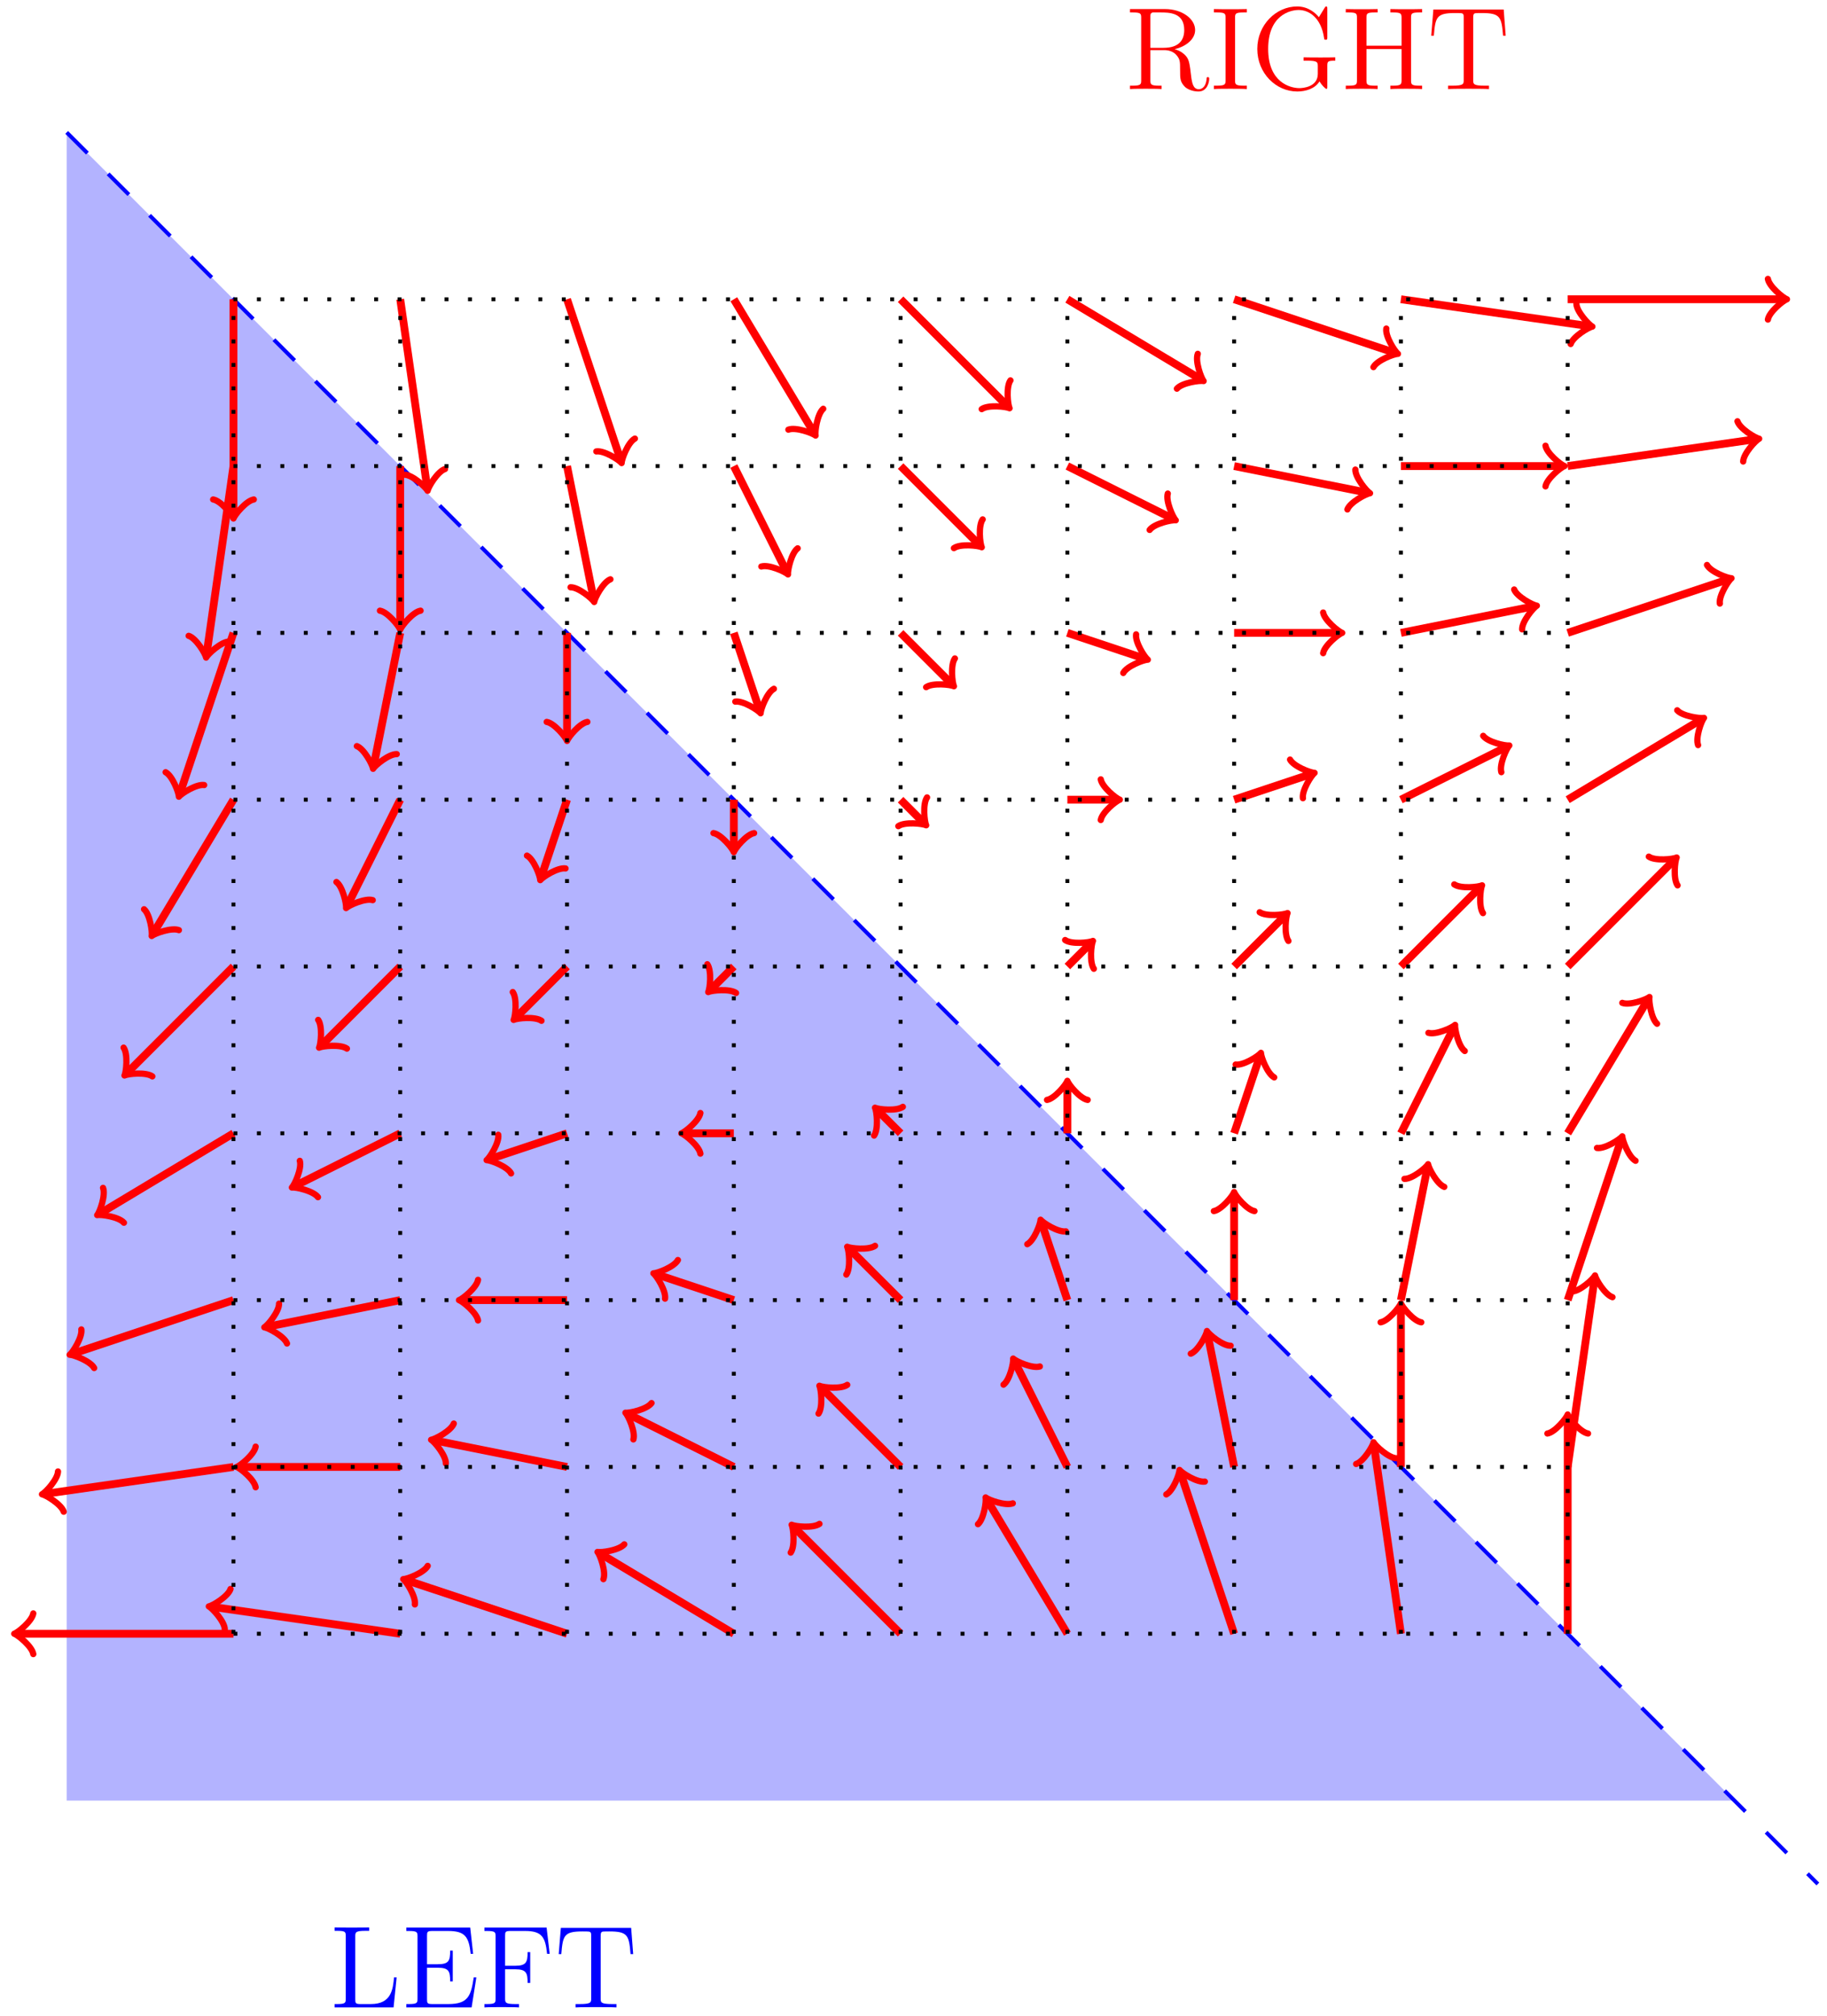 <?xml version="1.0" encoding="UTF-8"?>
<svg xmlns="http://www.w3.org/2000/svg" xmlns:xlink="http://www.w3.org/1999/xlink" width="186.32pt" height="205.52pt" viewBox="0 0 186.32 205.52" version="1.1">
<defs>
<g>
<symbol overflow="visible" id="glyph0-0">
<path style="stroke:none;" d=""/>
</symbol>
<symbol overflow="visible" id="glyph0-1">
<path style="stroke:none;" d="M 6.812 -3.062 L 6.547 -3.062 C 6.438 -1.859 6.281 -0.344 4.188 -0.344 L 3.141 -0.344 C 2.625 -0.344 2.594 -0.438 2.594 -0.828 L 2.594 -7.25 C 2.594 -7.672 2.625 -7.812 3.656 -7.812 L 4.016 -7.812 L 4.016 -8.156 C 3.672 -8.141 2.625 -8.141 2.203 -8.141 C 1.844 -8.141 0.781 -8.141 0.484 -8.156 L 0.484 -7.812 L 0.734 -7.812 C 1.594 -7.812 1.625 -7.703 1.625 -7.25 L 1.625 -0.906 C 1.625 -0.469 1.594 -0.344 0.734 -0.344 L 0.484 -0.344 L 0.484 0 L 6.5 0 Z M 6.812 -3.062 "/>
</symbol>
<symbol overflow="visible" id="glyph0-2">
<path style="stroke:none;" d="M 7.625 -3.062 L 7.359 -3.062 C 7.078 -1.188 6.797 -0.344 4.766 -0.344 L 3.141 -0.344 C 2.625 -0.344 2.594 -0.438 2.594 -0.828 L 2.594 -4.047 L 3.688 -4.047 C 4.828 -4.047 4.953 -3.688 4.953 -2.656 L 5.219 -2.656 L 5.219 -5.797 L 4.953 -5.797 C 4.953 -4.766 4.828 -4.406 3.688 -4.406 L 2.594 -4.406 L 2.594 -7.312 C 2.594 -7.703 2.625 -7.797 3.141 -7.797 L 4.734 -7.797 C 6.484 -7.797 6.859 -7.203 7.047 -5.469 L 7.297 -5.469 L 7 -8.141 L 0.484 -8.141 L 0.484 -7.797 L 0.734 -7.797 C 1.594 -7.797 1.625 -7.672 1.625 -7.234 L 1.625 -0.906 C 1.625 -0.469 1.594 -0.344 0.734 -0.344 L 0.484 -0.344 L 0.484 0 L 7.141 0 Z M 7.625 -3.062 "/>
</symbol>
<symbol overflow="visible" id="glyph0-3">
<path style="stroke:none;" d="M 7.141 -5.469 L 6.828 -8.141 L 0.484 -8.141 L 0.484 -7.797 L 0.734 -7.797 C 1.594 -7.797 1.625 -7.672 1.625 -7.234 L 1.625 -0.906 C 1.625 -0.469 1.594 -0.344 0.734 -0.344 L 0.484 -0.344 L 0.484 0 C 0.781 -0.031 1.844 -0.031 2.203 -0.031 C 2.625 -0.031 3.672 -0.031 4.016 0 L 4.016 -0.344 L 3.656 -0.344 C 2.625 -0.344 2.594 -0.484 2.594 -0.922 L 2.594 -3.891 L 3.641 -3.891 C 4.766 -3.891 4.891 -3.5 4.891 -2.5 L 5.156 -2.5 L 5.156 -5.641 L 4.891 -5.641 C 4.891 -4.641 4.766 -4.25 3.641 -4.25 L 2.594 -4.25 L 2.594 -7.312 C 2.594 -7.703 2.625 -7.797 3.141 -7.797 L 4.641 -7.797 C 6.359 -7.797 6.703 -7.156 6.875 -5.469 Z M 7.141 -5.469 "/>
</symbol>
<symbol overflow="visible" id="glyph0-4">
<path style="stroke:none;" d="M 8.016 -5.438 L 7.812 -8.109 L 0.641 -8.109 L 0.422 -5.438 L 0.688 -5.438 C 0.844 -7.328 0.953 -7.75 2.844 -7.75 C 3.062 -7.75 3.391 -7.75 3.484 -7.734 C 3.734 -7.703 3.734 -7.547 3.734 -7.281 L 3.734 -0.922 C 3.734 -0.516 3.734 -0.344 2.562 -0.344 L 2.141 -0.344 L 2.141 0 C 2.516 -0.031 3.75 -0.031 4.219 -0.031 C 4.688 -0.031 5.922 -0.031 6.312 0 L 6.312 -0.344 L 5.875 -0.344 C 4.703 -0.344 4.703 -0.516 4.703 -0.922 L 4.703 -7.281 C 4.703 -7.578 4.734 -7.688 4.922 -7.734 C 5.016 -7.75 5.359 -7.75 5.594 -7.75 C 7.484 -7.75 7.594 -7.328 7.75 -5.438 Z M 8.016 -5.438 "/>
</symbol>
<symbol overflow="visible" id="glyph0-5">
<path style="stroke:none;" d="M 8.578 -1.047 C 8.578 -1.109 8.578 -1.219 8.438 -1.219 C 8.312 -1.219 8.312 -1.141 8.312 -1.031 C 8.25 -0.312 7.906 0.016 7.516 0.016 C 6.969 0.016 6.844 -0.547 6.75 -1.188 L 6.641 -2.078 C 6.547 -2.672 6.5 -3.062 6.141 -3.438 C 6.016 -3.562 5.703 -3.891 5.047 -4.062 C 6.234 -4.344 7.141 -5.094 7.141 -6.016 C 7.141 -7.172 5.797 -8.156 4.078 -8.156 L 0.5 -8.156 L 0.5 -7.812 L 0.734 -7.812 C 1.609 -7.812 1.641 -7.703 1.641 -7.25 L 1.641 -0.906 C 1.641 -0.469 1.609 -0.344 0.734 -0.344 L 0.5 -0.344 L 0.5 0 C 0.781 -0.031 1.75 -0.031 2.109 -0.031 C 2.453 -0.031 3.438 -0.031 3.719 0 L 3.719 -0.344 L 3.484 -0.344 C 2.625 -0.344 2.578 -0.469 2.578 -0.906 L 2.578 -3.969 L 3.969 -3.969 C 4.438 -3.969 4.875 -3.844 5.203 -3.5 C 5.609 -3.047 5.609 -2.797 5.609 -1.969 C 5.609 -1.031 5.609 -0.719 6.125 -0.203 C 6.312 -0.031 6.812 0.25 7.484 0.25 C 8.422 0.25 8.578 -0.781 8.578 -1.047 Z M 6.031 -6.016 C 6.031 -4.969 5.469 -4.203 3.922 -4.203 L 2.578 -4.203 L 2.578 -7.344 C 2.578 -7.609 2.578 -7.75 2.828 -7.812 C 2.938 -7.812 3.297 -7.812 3.531 -7.812 C 4.5 -7.812 6.031 -7.812 6.031 -6.016 Z M 6.031 -6.016 "/>
</symbol>
<symbol overflow="visible" id="glyph0-6">
<path style="stroke:none;" d="M 3.797 0 L 3.797 -0.344 L 3.531 -0.344 C 2.625 -0.344 2.594 -0.469 2.594 -0.906 L 2.594 -7.25 C 2.594 -7.703 2.625 -7.812 3.531 -7.812 L 3.797 -7.812 L 3.797 -8.156 C 3.5 -8.141 2.469 -8.141 2.109 -8.141 C 1.75 -8.141 0.719 -8.141 0.438 -8.156 L 0.438 -7.812 L 0.688 -7.812 C 1.594 -7.812 1.625 -7.703 1.625 -7.25 L 1.625 -0.906 C 1.625 -0.469 1.594 -0.344 0.688 -0.344 L 0.438 -0.344 L 0.438 0 C 0.719 -0.031 1.75 -0.031 2.109 -0.031 C 2.469 -0.031 3.5 -0.031 3.797 0 Z M 3.797 0 "/>
</symbol>
<symbol overflow="visible" id="glyph0-7">
<path style="stroke:none;" d="M 8.594 -2.891 L 8.594 -3.234 C 8.281 -3.219 7.453 -3.219 7.094 -3.219 C 6.719 -3.219 5.672 -3.219 5.359 -3.234 L 5.359 -2.891 L 5.719 -2.891 C 6.781 -2.891 6.812 -2.75 6.812 -2.312 L 6.812 -1.547 C 6.812 -0.188 5.25 -0.094 4.938 -0.094 C 4 -0.094 1.75 -0.672 1.75 -4.094 C 1.75 -7.547 4.016 -8.062 4.859 -8.062 C 5.891 -8.062 7.141 -7.312 7.453 -5.203 C 7.469 -5.062 7.469 -5.031 7.609 -5.031 C 7.781 -5.031 7.781 -5.062 7.781 -5.312 L 7.781 -8.141 C 7.781 -8.359 7.781 -8.422 7.656 -8.422 C 7.594 -8.422 7.578 -8.391 7.5 -8.266 L 6.922 -7.328 C 6.578 -7.75 5.844 -8.422 4.703 -8.422 C 2.547 -8.422 0.641 -6.531 0.641 -4.094 C 0.641 -1.609 2.547 0.25 4.719 0.25 C 5.562 0.25 6.531 -0.031 6.984 -0.781 C 7.203 -0.406 7.594 -0.016 7.688 -0.016 C 7.781 -0.016 7.781 -0.078 7.781 -0.281 L 7.781 -2.359 C 7.781 -2.828 7.828 -2.891 8.594 -2.891 Z M 8.594 -2.891 "/>
</symbol>
<symbol overflow="visible" id="glyph0-8">
<path style="stroke:none;" d="M 8.266 0 L 8.266 -0.344 L 8.031 -0.344 C 7.172 -0.344 7.141 -0.469 7.141 -0.906 L 7.141 -7.25 C 7.141 -7.703 7.172 -7.812 8.031 -7.812 L 8.266 -7.812 L 8.266 -8.156 C 7.984 -8.141 7 -8.141 6.656 -8.141 C 6.297 -8.141 5.312 -8.141 5.031 -8.156 L 5.031 -7.812 L 5.266 -7.812 C 6.125 -7.812 6.172 -7.703 6.172 -7.25 L 6.172 -4.422 L 2.594 -4.422 L 2.594 -7.25 C 2.594 -7.703 2.625 -7.812 3.484 -7.812 L 3.734 -7.812 L 3.734 -8.156 C 3.438 -8.141 2.469 -8.141 2.109 -8.141 C 1.75 -8.141 0.781 -8.141 0.484 -8.156 L 0.484 -7.812 L 0.734 -7.812 C 1.594 -7.812 1.625 -7.703 1.625 -7.25 L 1.625 -0.906 C 1.625 -0.469 1.594 -0.344 0.734 -0.344 L 0.484 -0.344 L 0.484 0 C 0.781 -0.031 1.75 -0.031 2.109 -0.031 C 2.469 -0.031 3.438 -0.031 3.734 0 L 3.734 -0.344 L 3.484 -0.344 C 2.625 -0.344 2.594 -0.469 2.594 -0.906 L 2.594 -4.078 L 6.172 -4.078 L 6.172 -0.906 C 6.172 -0.469 6.125 -0.344 5.266 -0.344 L 5.031 -0.344 L 5.031 0 C 5.312 -0.031 6.297 -0.031 6.641 -0.031 C 7 -0.031 7.984 -0.031 8.266 0 Z M 8.266 0 "/>
</symbol>
</g>
<clipPath id="clip1">
  <path d="M 1 7 L 186.32 7 L 186.32 198 L 1 198 Z M 1 7 "/>
</clipPath>
<clipPath id="clip2">
  <path d="M 148 47 L 186.32 47 L 186.32 76 L 148 76 Z M 148 47 "/>
</clipPath>
<clipPath id="clip3">
  <path d="M 148 33 L 186.32 33 L 186.32 59 L 148 59 Z M 148 33 "/>
</clipPath>
</defs>
<g id="surface1">
<path style=" stroke:none;fill-rule:nonzero;fill:rgb(0%,0%,100%);fill-opacity:0.3;" d="M 6.801 13.5 L 6.801 183.586 L 176.883 183.586 "/>
<g clip-path="url(#clip1)" clip-rule="nonzero">
<path style="fill:none;stroke-width:0.399;stroke-linecap:butt;stroke-linejoin:miter;stroke:rgb(0%,0%,100%);stroke-opacity:1;stroke-dasharray:2.989,2.989;stroke-miterlimit:10;" d="M -85.042 85.043 L 93.544 -93.547 " transform="matrix(1,0,0,-1,91.843,98.543)"/>
</g>
<g style="fill:rgb(0%,0%,100%);fill-opacity:1;">
  <use xlink:href="#glyph0-1" x="33.637" y="204.675"/>
  <use xlink:href="#glyph0-2" x="40.954" y="204.675"/>
  <use xlink:href="#glyph0-3" x="48.916" y="204.675"/>
  <use xlink:href="#glyph0-4" x="56.555" y="204.675"/>
</g>
<g style="fill:rgb(100%,0%,0%);fill-opacity:1;">
  <use xlink:href="#glyph0-5" x="114.739" y="9.08"/>
  <use xlink:href="#glyph0-6" x="123.359" y="9.08"/>
  <use xlink:href="#glyph0-7" x="127.579" y="9.08"/>
  <use xlink:href="#glyph0-8" x="136.76" y="9.08"/>
  <use xlink:href="#glyph0-4" x="145.536" y="9.08"/>
</g>
<path style="fill:none;stroke-width:0.797;stroke-linecap:butt;stroke-linejoin:miter;stroke:rgb(100%,0%,0%);stroke-opacity:1;stroke-miterlimit:10;" d="M -68.034 -68.031 L -90.003 -68.031 " transform="matrix(1,0,0,-1,91.843,98.543)"/>
<path style="fill:none;stroke-width:0.638;stroke-linecap:round;stroke-linejoin:round;stroke:rgb(100%,0%,0%);stroke-opacity:1;stroke-miterlimit:10;" d="M -1.555 2.072 C -1.426 1.295 -0 0.131 0.387 -0.002 C -0 -0.131 -1.426 -1.295 -1.555 -2.072 " transform="matrix(-1,0,0,1,1.84,166.576)"/>
<path style="fill:none;stroke-width:0.797;stroke-linecap:butt;stroke-linejoin:miter;stroke:rgb(100%,0%,0%);stroke-opacity:1;stroke-miterlimit:10;" d="M -68.034 -51.023 L -87.175 -53.758 " transform="matrix(1,0,0,-1,91.843,98.543)"/>
<path style="fill:none;stroke-width:0.638;stroke-linecap:round;stroke-linejoin:round;stroke:rgb(100%,0%,0%);stroke-opacity:1;stroke-miterlimit:10;" d="M -1.555 2.071 C -1.426 1.295 -0.002 0.129 0.39 -0.002 C 0.001 -0.128 -1.424 -1.294 -1.555 -2.072 " transform="matrix(-0.99,0.141,0.141,0.99,4.667,152.302)"/>
<path style="fill:none;stroke-width:0.797;stroke-linecap:butt;stroke-linejoin:miter;stroke:rgb(100%,0%,0%);stroke-opacity:1;stroke-miterlimit:10;" d="M -68.034 -34.016 L -84.37 -39.461 " transform="matrix(1,0,0,-1,91.843,98.543)"/>
<path style="fill:none;stroke-width:0.638;stroke-linecap:round;stroke-linejoin:round;stroke:rgb(100%,0%,0%);stroke-opacity:1;stroke-miterlimit:10;" d="M -1.553 2.073 C -1.425 1.297 -0.002 0.131 0.388 0.001 C -0.002 -0.128 -1.425 -1.297 -1.556 -2.073 " transform="matrix(-0.949,0.316,0.316,0.949,7.473,138.005)"/>
<path style="fill:none;stroke-width:0.797;stroke-linecap:butt;stroke-linejoin:miter;stroke:rgb(100%,0%,0%);stroke-opacity:1;stroke-miterlimit:10;" d="M -68.034 -17.008 L -81.601 -25.148 " transform="matrix(1,0,0,-1,91.843,98.543)"/>
<path style="fill:none;stroke-width:0.638;stroke-linecap:round;stroke-linejoin:round;stroke:rgb(100%,0%,0%);stroke-opacity:1;stroke-miterlimit:10;" d="M -1.553 2.071 C -1.426 1.297 0 0.128 0.388 -0 C 0.001 -0.128 -1.424 -1.296 -1.554 -2.075 " transform="matrix(-0.857,0.514,0.514,0.857,10.243,123.691)"/>
<path style="fill:none;stroke-width:0.797;stroke-linecap:butt;stroke-linejoin:miter;stroke:rgb(100%,0%,0%);stroke-opacity:1;stroke-miterlimit:10;" d="M -68.034 0 L -78.87 -10.84 " transform="matrix(1,0,0,-1,91.843,98.543)"/>
<path style="fill:none;stroke-width:0.638;stroke-linecap:round;stroke-linejoin:round;stroke:rgb(100%,0%,0%);stroke-opacity:1;stroke-miterlimit:10;" d="M -1.555 2.071 C -1.425 1.294 0 0.129 0.39 -0.001 C 0 -0.131 -1.425 -1.296 -1.555 -2.073 " transform="matrix(-0.707,0.707,0.707,0.707,12.972,109.381)"/>
<path style="fill:none;stroke-width:0.797;stroke-linecap:butt;stroke-linejoin:miter;stroke:rgb(100%,0%,0%);stroke-opacity:1;stroke-miterlimit:10;" d="M -68.034 17.008 L -76.175 3.441 " transform="matrix(1,0,0,-1,91.843,98.543)"/>
<path style="fill:none;stroke-width:0.638;stroke-linecap:round;stroke-linejoin:round;stroke:rgb(100%,0%,0%);stroke-opacity:1;stroke-miterlimit:10;" d="M -1.553 2.072 C -1.423 1.294 -0.001 0.13 0.388 -0.002 C 0 -0.13 -1.424 -1.294 -1.553 -2.073 " transform="matrix(-0.514,0.857,0.857,0.514,15.67,95.102)"/>
<path style="fill:none;stroke-width:0.797;stroke-linecap:butt;stroke-linejoin:miter;stroke:rgb(100%,0%,0%);stroke-opacity:1;stroke-miterlimit:10;" d="M -68.034 34.016 L -73.48 17.68 " transform="matrix(1,0,0,-1,91.843,98.543)"/>
<path style="fill:none;stroke-width:0.638;stroke-linecap:round;stroke-linejoin:round;stroke:rgb(100%,0%,0%);stroke-opacity:1;stroke-miterlimit:10;" d="M -1.555 2.071 C -1.424 1.295 0.001 0.131 0.387 0 C 0.001 -0.128 -1.426 -1.296 -1.554 -2.071 " transform="matrix(-0.316,0.949,0.949,0.316,18.364,80.864)"/>
<path style="fill:none;stroke-width:0.797;stroke-linecap:butt;stroke-linejoin:miter;stroke:rgb(100%,0%,0%);stroke-opacity:1;stroke-miterlimit:10;" d="M -68.034 51.023 L -70.769 31.883 " transform="matrix(1,0,0,-1,91.843,98.543)"/>
<path style="fill:none;stroke-width:0.638;stroke-linecap:round;stroke-linejoin:round;stroke:rgb(100%,0%,0%);stroke-opacity:1;stroke-miterlimit:10;" d="M -1.556 2.073 C -1.425 1.295 0.001 0.129 0.39 -0.001 C -0.002 -0.128 -1.426 -1.294 -1.555 -2.074 " transform="matrix(-0.141,0.99,0.99,0.141,21.075,66.661)"/>
<path style="fill:none;stroke-width:0.797;stroke-linecap:butt;stroke-linejoin:miter;stroke:rgb(100%,0%,0%);stroke-opacity:1;stroke-miterlimit:10;" d="M -68.034 68.031 L -68.034 46.063 " transform="matrix(1,0,0,-1,91.843,98.543)"/>
<path style="fill:none;stroke-width:0.638;stroke-linecap:round;stroke-linejoin:round;stroke:rgb(100%,0%,0%);stroke-opacity:1;stroke-miterlimit:10;" d="M -1.554 2.073 C -1.426 1.295 0 0.131 0.387 -0.001 C 0 -0.13 -1.426 -1.294 -1.554 -2.072 " transform="matrix(0,1,1,0,23.81,52.48)"/>
<path style="fill:none;stroke-width:0.797;stroke-linecap:butt;stroke-linejoin:miter;stroke:rgb(100%,0%,0%);stroke-opacity:1;stroke-miterlimit:10;" d="M -51.027 -68.031 L -70.167 -65.297 " transform="matrix(1,0,0,-1,91.843,98.543)"/>
<path style="fill:none;stroke-width:0.638;stroke-linecap:round;stroke-linejoin:round;stroke:rgb(100%,0%,0%);stroke-opacity:1;stroke-miterlimit:10;" d="M -1.555 2.073 C -1.424 1.294 0.001 0.129 0.387 -0.002 C -0.002 -0.128 -1.425 -1.294 -1.555 -2.071 " transform="matrix(-0.99,-0.141,-0.141,0.99,21.676,163.842)"/>
<path style="fill:none;stroke-width:0.797;stroke-linecap:butt;stroke-linejoin:miter;stroke:rgb(100%,0%,0%);stroke-opacity:1;stroke-miterlimit:10;" d="M -51.027 -51.023 L -67.327 -51.023 " transform="matrix(1,0,0,-1,91.843,98.543)"/>
<path style="fill:none;stroke-width:0.638;stroke-linecap:round;stroke-linejoin:round;stroke:rgb(100%,0%,0%);stroke-opacity:1;stroke-miterlimit:10;" d="M -1.553 2.073 C -1.424 1.296 0.002 0.131 0.388 -0.001 C 0.002 -0.13 -1.424 -1.294 -1.553 -2.072 " transform="matrix(-1,0,0,1,24.517,149.568)"/>
<path style="fill:none;stroke-width:0.797;stroke-linecap:butt;stroke-linejoin:miter;stroke:rgb(100%,0%,0%);stroke-opacity:1;stroke-miterlimit:10;" d="M -51.027 -34.016 L -64.503 -36.711 " transform="matrix(1,0,0,-1,91.843,98.543)"/>
<path style="fill:none;stroke-width:0.638;stroke-linecap:round;stroke-linejoin:round;stroke:rgb(100%,0%,0%);stroke-opacity:1;stroke-miterlimit:10;" d="M -1.555 2.07 C -1.424 1.295 0.001 0.13 0.389 0 C 0.001 -0.129 -1.424 -1.294 -1.555 -2.073 " transform="matrix(-0.981,0.196,0.196,0.981,27.338,135.255)"/>
<path style="fill:none;stroke-width:0.797;stroke-linecap:butt;stroke-linejoin:miter;stroke:rgb(100%,0%,0%);stroke-opacity:1;stroke-miterlimit:10;" d="M -51.027 -17.008 L -61.73 -22.359 " transform="matrix(1,0,0,-1,91.843,98.543)"/>
<path style="fill:none;stroke-width:0.638;stroke-linecap:round;stroke-linejoin:round;stroke:rgb(100%,0%,0%);stroke-opacity:1;stroke-miterlimit:10;" d="M -1.555 2.072 C -1.424 1.295 -0.002 0.13 0.388 0.001 C -0 -0.129 -1.426 -1.294 -1.553 -2.073 " transform="matrix(-0.894,0.447,0.447,0.894,30.112,120.904)"/>
<path style="fill:none;stroke-width:0.797;stroke-linecap:butt;stroke-linejoin:miter;stroke:rgb(100%,0%,0%);stroke-opacity:1;stroke-miterlimit:10;" d="M -51.027 0 L -59.031 -8.004 " transform="matrix(1,0,0,-1,91.843,98.543)"/>
<path style="fill:none;stroke-width:0.638;stroke-linecap:round;stroke-linejoin:round;stroke:rgb(100%,0%,0%);stroke-opacity:1;stroke-miterlimit:10;" d="M -1.554 2.073 C -1.424 1.297 -0.002 0.129 0.388 -0.001 C 0.001 -0.128 -1.424 -1.294 -1.554 -2.07 " transform="matrix(-0.707,0.707,0.707,0.707,32.814,106.547)"/>
<path style="fill:none;stroke-width:0.797;stroke-linecap:butt;stroke-linejoin:miter;stroke:rgb(100%,0%,0%);stroke-opacity:1;stroke-miterlimit:10;" d="M -51.027 17.008 L -56.378 6.301 " transform="matrix(1,0,0,-1,91.843,98.543)"/>
<path style="fill:none;stroke-width:0.638;stroke-linecap:round;stroke-linejoin:round;stroke:rgb(100%,0%,0%);stroke-opacity:1;stroke-miterlimit:10;" d="M -1.553 2.071 C -1.424 1.297 -0.002 0.13 0.389 0.002 C 0.001 -0.131 -1.426 -1.294 -1.553 -2.07 " transform="matrix(-0.447,0.894,0.894,0.447,35.465,92.241)"/>
<path style="fill:none;stroke-width:0.797;stroke-linecap:butt;stroke-linejoin:miter;stroke:rgb(100%,0%,0%);stroke-opacity:1;stroke-miterlimit:10;" d="M -51.027 34.016 L -53.722 20.535 " transform="matrix(1,0,0,-1,91.843,98.543)"/>
<path style="fill:none;stroke-width:0.638;stroke-linecap:round;stroke-linejoin:round;stroke:rgb(100%,0%,0%);stroke-opacity:1;stroke-miterlimit:10;" d="M -1.553 2.074 C -1.425 1.295 -0.001 0.13 0.388 0.001 C -0.001 -0.129 -1.425 -1.294 -1.556 -2.073 " transform="matrix(-0.196,0.981,0.981,0.196,38.122,78.006)"/>
<path style="fill:none;stroke-width:0.797;stroke-linecap:butt;stroke-linejoin:miter;stroke:rgb(100%,0%,0%);stroke-opacity:1;stroke-miterlimit:10;" d="M -51.027 51.023 L -51.027 34.723 " transform="matrix(1,0,0,-1,91.843,98.543)"/>
<path style="fill:none;stroke-width:0.638;stroke-linecap:round;stroke-linejoin:round;stroke:rgb(100%,0%,0%);stroke-opacity:1;stroke-miterlimit:10;" d="M -1.554 2.072 C -1.425 1.295 0.001 0.131 0.388 -0.002 C 0.001 -0.131 -1.425 -1.295 -1.554 -2.072 " transform="matrix(0,1,1,0,40.818,63.819)"/>
<path style="fill:none;stroke-width:0.797;stroke-linecap:butt;stroke-linejoin:miter;stroke:rgb(100%,0%,0%);stroke-opacity:1;stroke-miterlimit:10;" d="M -51.027 68.031 L -48.288 48.891 " transform="matrix(1,0,0,-1,91.843,98.543)"/>
<path style="fill:none;stroke-width:0.638;stroke-linecap:round;stroke-linejoin:round;stroke:rgb(100%,0%,0%);stroke-opacity:1;stroke-miterlimit:10;" d="M -1.555 2.071 C -1.425 1.295 -0.002 0.128 0.391 0.001 C 0.001 -0.128 -1.424 -1.294 -1.555 -2.073 " transform="matrix(0.141,0.99,0.99,-0.141,43.553,49.653)"/>
<path style="fill:none;stroke-width:0.797;stroke-linecap:butt;stroke-linejoin:miter;stroke:rgb(100%,0%,0%);stroke-opacity:1;stroke-miterlimit:10;" d="M -34.015 -68.031 L -50.355 -62.586 " transform="matrix(1,0,0,-1,91.843,98.543)"/>
<path style="fill:none;stroke-width:0.638;stroke-linecap:round;stroke-linejoin:round;stroke:rgb(100%,0%,0%);stroke-opacity:1;stroke-miterlimit:10;" d="M -1.554 2.071 C -1.423 1.295 -0.001 0.13 0.388 0 C -0.001 -0.13 -1.424 -1.296 -1.553 -2.071 " transform="matrix(-0.949,-0.316,-0.316,0.949,41.489,161.13)"/>
<path style="fill:none;stroke-width:0.797;stroke-linecap:butt;stroke-linejoin:miter;stroke:rgb(100%,0%,0%);stroke-opacity:1;stroke-miterlimit:10;" d="M -34.015 -51.023 L -47.495 -48.328 " transform="matrix(1,0,0,-1,91.843,98.543)"/>
<path style="fill:none;stroke-width:0.638;stroke-linecap:round;stroke-linejoin:round;stroke:rgb(100%,0%,0%);stroke-opacity:1;stroke-miterlimit:10;" d="M -1.555 2.071 C -1.424 1.296 0.001 0.131 0.389 0.001 C 0.001 -0.128 -1.424 -1.293 -1.555 -2.073 " transform="matrix(-0.981,-0.196,-0.196,0.981,44.347,146.872)"/>
<path style="fill:none;stroke-width:0.797;stroke-linecap:butt;stroke-linejoin:miter;stroke:rgb(100%,0%,0%);stroke-opacity:1;stroke-miterlimit:10;" d="M -34.015 -34.016 L -44.648 -34.016 " transform="matrix(1,0,0,-1,91.843,98.543)"/>
<path style="fill:none;stroke-width:0.638;stroke-linecap:round;stroke-linejoin:round;stroke:rgb(100%,0%,0%);stroke-opacity:1;stroke-miterlimit:10;" d="M -1.555 2.073 C -1.426 1.296 -0 0.128 0.387 -0.001 C -0 -0.13 -1.426 -1.294 -1.555 -2.071 " transform="matrix(-1,0,0,1,47.195,132.56)"/>
<path style="fill:none;stroke-width:0.797;stroke-linecap:butt;stroke-linejoin:miter;stroke:rgb(100%,0%,0%);stroke-opacity:1;stroke-miterlimit:10;" d="M -34.015 -17.008 L -41.851 -19.621 " transform="matrix(1,0,0,-1,91.843,98.543)"/>
<path style="fill:none;stroke-width:0.638;stroke-linecap:round;stroke-linejoin:round;stroke:rgb(100%,0%,0%);stroke-opacity:1;stroke-miterlimit:10;" d="M -1.552 2.072 C -1.424 1.296 -0.001 0.13 0.388 0 C -0.001 -0.13 -1.423 -1.294 -1.555 -2.074 " transform="matrix(-0.949,0.316,0.316,0.949,49.993,118.162)"/>
<path style="fill:none;stroke-width:0.797;stroke-linecap:butt;stroke-linejoin:miter;stroke:rgb(100%,0%,0%);stroke-opacity:1;stroke-miterlimit:10;" d="M -34.015 0 L -39.187 -5.168 " transform="matrix(1,0,0,-1,91.843,98.543)"/>
<path style="fill:none;stroke-width:0.638;stroke-linecap:round;stroke-linejoin:round;stroke:rgb(100%,0%,0%);stroke-opacity:1;stroke-miterlimit:10;" d="M -1.555 2.073 C -1.425 1.297 -0 0.131 0.389 0.001 C -0 -0.129 -1.425 -1.294 -1.555 -2.07 " transform="matrix(-0.707,0.707,0.707,0.707,52.657,103.712)"/>
<path style="fill:none;stroke-width:0.797;stroke-linecap:butt;stroke-linejoin:miter;stroke:rgb(100%,0%,0%);stroke-opacity:1;stroke-miterlimit:10;" d="M -34.015 17.008 L -36.628 9.176 " transform="matrix(1,0,0,-1,91.843,98.543)"/>
<path style="fill:none;stroke-width:0.638;stroke-linecap:round;stroke-linejoin:round;stroke:rgb(100%,0%,0%);stroke-opacity:1;stroke-miterlimit:10;" d="M -1.556 2.071 C -1.425 1.295 0.001 0.131 0.39 0.002 C 0.001 -0.128 -1.426 -1.296 -1.554 -2.071 " transform="matrix(-0.316,0.949,0.949,0.316,55.216,89.368)"/>
<path style="fill:none;stroke-width:0.797;stroke-linecap:butt;stroke-linejoin:miter;stroke:rgb(100%,0%,0%);stroke-opacity:1;stroke-miterlimit:10;" d="M -34.015 34.016 L -34.015 23.387 " transform="matrix(1,0,0,-1,91.843,98.543)"/>
<path style="fill:none;stroke-width:0.638;stroke-linecap:round;stroke-linejoin:round;stroke:rgb(100%,0%,0%);stroke-opacity:1;stroke-miterlimit:10;" d="M -1.552 2.072 C -1.423 1.295 -0.002 0.131 0.389 0.002 C -0.002 -0.131 -1.423 -1.295 -1.552 -2.073 " transform="matrix(0,1,1,0,57.827,75.158)"/>
<path style="fill:none;stroke-width:0.797;stroke-linecap:butt;stroke-linejoin:miter;stroke:rgb(100%,0%,0%);stroke-opacity:1;stroke-miterlimit:10;" d="M -34.015 51.023 L -31.32 37.543 " transform="matrix(1,0,0,-1,91.843,98.543)"/>
<path style="fill:none;stroke-width:0.638;stroke-linecap:round;stroke-linejoin:round;stroke:rgb(100%,0%,0%);stroke-opacity:1;stroke-miterlimit:10;" d="M -1.555 2.073 C -1.424 1.294 -0 0.129 0.388 -0.001 C -0 -0.13 -1.424 -1.296 -1.555 -2.07 " transform="matrix(0.196,0.981,0.981,-0.196,60.522,60.998)"/>
<path style="fill:none;stroke-width:0.797;stroke-linecap:butt;stroke-linejoin:miter;stroke:rgb(100%,0%,0%);stroke-opacity:1;stroke-miterlimit:10;" d="M -34.015 68.031 L -28.57 51.695 " transform="matrix(1,0,0,-1,91.843,98.543)"/>
<path style="fill:none;stroke-width:0.638;stroke-linecap:round;stroke-linejoin:round;stroke:rgb(100%,0%,0%);stroke-opacity:1;stroke-miterlimit:10;" d="M -1.553 2.071 C -1.425 1.296 -0.002 0.13 0.388 -0 C -0.002 -0.13 -1.423 -1.295 -1.554 -2.071 " transform="matrix(0.316,0.949,0.949,-0.316,63.272,46.847)"/>
<path style="fill:none;stroke-width:0.797;stroke-linecap:butt;stroke-linejoin:miter;stroke:rgb(100%,0%,0%);stroke-opacity:1;stroke-miterlimit:10;" d="M -17.007 -68.031 L -30.573 -59.895 " transform="matrix(1,0,0,-1,91.843,98.543)"/>
<path style="fill:none;stroke-width:0.638;stroke-linecap:round;stroke-linejoin:round;stroke:rgb(100%,0%,0%);stroke-opacity:1;stroke-miterlimit:10;" d="M -1.555 2.071 C -1.427 1.296 -0.002 0.129 0.39 -0.001 C -0.001 -0.131 -1.425 -1.295 -1.555 -2.074 " transform="matrix(-0.857,-0.514,-0.514,0.857,61.268,158.436)"/>
<path style="fill:none;stroke-width:0.797;stroke-linecap:butt;stroke-linejoin:miter;stroke:rgb(100%,0%,0%);stroke-opacity:1;stroke-miterlimit:10;" d="M -17.007 -51.023 L -27.714 -45.672 " transform="matrix(1,0,0,-1,91.843,98.543)"/>
<path style="fill:none;stroke-width:0.638;stroke-linecap:round;stroke-linejoin:round;stroke:rgb(100%,0%,0%);stroke-opacity:1;stroke-miterlimit:10;" d="M -1.555 2.07 C -1.426 1.296 -0 0.131 0.389 -0.002 C -0 -0.131 -1.424 -1.293 -1.553 -2.074 " transform="matrix(-0.894,-0.447,-0.447,0.894,64.129,144.215)"/>
<path style="fill:none;stroke-width:0.797;stroke-linecap:butt;stroke-linejoin:miter;stroke:rgb(100%,0%,0%);stroke-opacity:1;stroke-miterlimit:10;" d="M -17.007 -34.016 L -24.843 -31.406 " transform="matrix(1,0,0,-1,91.843,98.543)"/>
<path style="fill:none;stroke-width:0.638;stroke-linecap:round;stroke-linejoin:round;stroke:rgb(100%,0%,0%);stroke-opacity:1;stroke-miterlimit:10;" d="M -1.554 2.073 C -1.427 1.296 0 0.128 0.389 -0.001 C 0 -0.131 -1.424 -1.294 -1.555 -2.074 " transform="matrix(-0.949,-0.316,-0.316,0.949,67.002,129.949)"/>
<path style="fill:none;stroke-width:0.797;stroke-linecap:butt;stroke-linejoin:miter;stroke:rgb(100%,0%,0%);stroke-opacity:1;stroke-miterlimit:10;" d="M -17.007 -17.008 L -21.972 -17.008 " transform="matrix(1,0,0,-1,91.843,98.543)"/>
<path style="fill:none;stroke-width:0.638;stroke-linecap:round;stroke-linejoin:round;stroke:rgb(100%,0%,0%);stroke-opacity:1;stroke-miterlimit:10;" d="M -1.553 2.074 C -1.424 1.296 0.002 0.128 0.388 -0 C 0.002 -0.129 -1.424 -1.293 -1.553 -2.071 " transform="matrix(-1,0,0,1,69.873,115.551)"/>
<path style="fill:none;stroke-width:0.797;stroke-linecap:butt;stroke-linejoin:miter;stroke:rgb(100%,0%,0%);stroke-opacity:1;stroke-miterlimit:10;" d="M -17.007 0 L -19.343 -2.336 " transform="matrix(1,0,0,-1,91.843,98.543)"/>
<path style="fill:none;stroke-width:0.638;stroke-linecap:round;stroke-linejoin:round;stroke:rgb(100%,0%,0%);stroke-opacity:1;stroke-miterlimit:10;" d="M -1.557 2.072 C -1.424 1.293 -0.001 0.131 0.388 0.001 C -0.001 -0.129 -1.427 -1.295 -1.554 -2.074 " transform="matrix(-0.707,0.707,0.707,0.707,72.5,100.877)"/>
<path style="fill:none;stroke-width:0.797;stroke-linecap:butt;stroke-linejoin:miter;stroke:rgb(100%,0%,0%);stroke-opacity:1;stroke-miterlimit:10;" d="M -17.007 17.008 L -17.007 12.047 " transform="matrix(1,0,0,-1,91.843,98.543)"/>
<path style="fill:none;stroke-width:0.638;stroke-linecap:round;stroke-linejoin:round;stroke:rgb(100%,0%,0%);stroke-opacity:1;stroke-miterlimit:10;" d="M -1.555 2.071 C -1.426 1.294 -0.001 0.13 0.39 0.001 C -0.001 -0.128 -1.426 -1.296 -1.555 -2.073 " transform="matrix(0,1,1,0,74.835,86.497)"/>
<path style="fill:none;stroke-width:0.797;stroke-linecap:butt;stroke-linejoin:miter;stroke:rgb(100%,0%,0%);stroke-opacity:1;stroke-miterlimit:10;" d="M -17.007 34.016 L -14.398 26.184 " transform="matrix(1,0,0,-1,91.843,98.543)"/>
<path style="fill:none;stroke-width:0.638;stroke-linecap:round;stroke-linejoin:round;stroke:rgb(100%,0%,0%);stroke-opacity:1;stroke-miterlimit:10;" d="M -1.553 2.074 C -1.426 1.294 0.002 0.131 0.388 0.002 C 0.002 -0.129 -1.425 -1.296 -1.556 -2.072 " transform="matrix(0.316,0.949,0.949,-0.316,77.446,72.36)"/>
<path style="fill:none;stroke-width:0.797;stroke-linecap:butt;stroke-linejoin:miter;stroke:rgb(100%,0%,0%);stroke-opacity:1;stroke-miterlimit:10;" d="M -17.007 51.023 L -11.655 40.32 " transform="matrix(1,0,0,-1,91.843,98.543)"/>
<path style="fill:none;stroke-width:0.638;stroke-linecap:round;stroke-linejoin:round;stroke:rgb(100%,0%,0%);stroke-opacity:1;stroke-miterlimit:10;" d="M -1.555 2.074 C -1.424 1.297 0.002 0.13 0.388 0.002 C -0.002 -0.131 -1.427 -1.296 -1.553 -2.072 " transform="matrix(0.447,0.894,0.894,-0.447,80.188,58.224)"/>
<path style="fill:none;stroke-width:0.797;stroke-linecap:butt;stroke-linejoin:miter;stroke:rgb(100%,0%,0%);stroke-opacity:1;stroke-miterlimit:10;" d="M -17.007 68.031 L -8.866 54.465 " transform="matrix(1,0,0,-1,91.843,98.543)"/>
<path style="fill:none;stroke-width:0.638;stroke-linecap:round;stroke-linejoin:round;stroke:rgb(100%,0%,0%);stroke-opacity:1;stroke-miterlimit:10;" d="M -1.552 2.072 C -1.426 1.295 0.001 0.129 0.389 0.001 C 0.001 -0.131 -1.422 -1.295 -1.556 -2.071 " transform="matrix(0.514,0.857,0.857,-0.514,82.975,44.077)"/>
<path style="fill:none;stroke-width:0.797;stroke-linecap:butt;stroke-linejoin:miter;stroke:rgb(100%,0%,0%);stroke-opacity:1;stroke-miterlimit:10;" d="M 0.001 -68.031 L -10.839 -57.195 " transform="matrix(1,0,0,-1,91.843,98.543)"/>
<path style="fill:none;stroke-width:0.638;stroke-linecap:round;stroke-linejoin:round;stroke:rgb(100%,0%,0%);stroke-opacity:1;stroke-miterlimit:10;" d="M -1.552 2.073 C -1.425 1.294 -0 0.128 0.389 -0.002 C -0 -0.132 -1.423 -1.295 -1.555 -2.073 " transform="matrix(-0.707,-0.707,-0.707,0.707,81.005,155.738)"/>
<path style="fill:none;stroke-width:0.797;stroke-linecap:butt;stroke-linejoin:miter;stroke:rgb(100%,0%,0%);stroke-opacity:1;stroke-miterlimit:10;" d="M 0.001 -51.023 L -8.003 -43.02 " transform="matrix(1,0,0,-1,91.843,98.543)"/>
<path style="fill:none;stroke-width:0.638;stroke-linecap:round;stroke-linejoin:round;stroke:rgb(100%,0%,0%);stroke-opacity:1;stroke-miterlimit:10;" d="M -1.555 2.073 C -1.425 1.297 0 0.131 0.39 0.001 C 0 -0.129 -1.425 -1.294 -1.555 -2.07 " transform="matrix(-0.707,-0.707,-0.707,0.707,83.839,141.564)"/>
<path style="fill:none;stroke-width:0.797;stroke-linecap:butt;stroke-linejoin:miter;stroke:rgb(100%,0%,0%);stroke-opacity:1;stroke-miterlimit:10;" d="M 0.001 -34.016 L -5.167 -28.848 " transform="matrix(1,0,0,-1,91.843,98.543)"/>
<path style="fill:none;stroke-width:0.638;stroke-linecap:round;stroke-linejoin:round;stroke:rgb(100%,0%,0%);stroke-opacity:1;stroke-miterlimit:10;" d="M -1.554 2.07 C -1.424 1.294 0.001 0.129 0.388 0.002 C 0.001 -0.131 -1.424 -1.297 -1.554 -2.073 " transform="matrix(-0.707,-0.707,-0.707,0.707,86.674,127.39)"/>
<path style="fill:none;stroke-width:0.797;stroke-linecap:butt;stroke-linejoin:miter;stroke:rgb(100%,0%,0%);stroke-opacity:1;stroke-miterlimit:10;" d="M 0.001 -17.008 L -2.335 -14.676 " transform="matrix(1,0,0,-1,91.843,98.543)"/>
<path style="fill:none;stroke-width:0.638;stroke-linecap:round;stroke-linejoin:round;stroke:rgb(100%,0%,0%);stroke-opacity:1;stroke-miterlimit:10;" d="M -1.553 2.073 C -1.426 1.295 -0.001 0.129 0.389 -0.001 C -0.001 -0.131 -1.426 -1.296 -1.556 -2.073 " transform="matrix(-0.707,-0.707,-0.707,0.707,89.509,113.217)"/>
<path style="fill:none;stroke-width:0.797;stroke-linecap:butt;stroke-linejoin:miter;stroke:rgb(100%,0%,0%);stroke-opacity:1;stroke-miterlimit:10;" d="M 0.001 17.008 L 2.333 14.676 " transform="matrix(1,0,0,-1,91.843,98.543)"/>
<path style="fill:none;stroke-width:0.638;stroke-linecap:round;stroke-linejoin:round;stroke:rgb(100%,0%,0%);stroke-opacity:1;stroke-miterlimit:10;" d="M -1.555 2.072 C -1.425 1.296 0 0.13 0.39 0 C 0 -0.13 -1.425 -1.295 -1.555 -2.071 " transform="matrix(0.707,0.707,0.707,-0.707,94.177,83.869)"/>
<path style="fill:none;stroke-width:0.797;stroke-linecap:butt;stroke-linejoin:miter;stroke:rgb(100%,0%,0%);stroke-opacity:1;stroke-miterlimit:10;" d="M 0.001 34.016 L 5.169 28.848 " transform="matrix(1,0,0,-1,91.843,98.543)"/>
<path style="fill:none;stroke-width:0.638;stroke-linecap:round;stroke-linejoin:round;stroke:rgb(100%,0%,0%);stroke-opacity:1;stroke-miterlimit:10;" d="M -1.553 2.072 C -1.423 1.295 0.002 0.13 0.386 -0 C 0.002 -0.13 -1.423 -1.296 -1.553 -2.072 " transform="matrix(0.707,0.707,0.707,-0.707,97.012,69.696)"/>
<path style="fill:none;stroke-width:0.797;stroke-linecap:butt;stroke-linejoin:miter;stroke:rgb(100%,0%,0%);stroke-opacity:1;stroke-miterlimit:10;" d="M 0.001 51.023 L 8.005 43.02 " transform="matrix(1,0,0,-1,91.843,98.543)"/>
<path style="fill:none;stroke-width:0.638;stroke-linecap:round;stroke-linejoin:round;stroke:rgb(100%,0%,0%);stroke-opacity:1;stroke-miterlimit:10;" d="M -1.554 2.074 C -1.427 1.295 -0.001 0.129 0.388 -0 C -0.001 -0.13 -1.427 -1.296 -1.556 -2.072 " transform="matrix(0.707,0.707,0.707,-0.707,99.847,55.522)"/>
<path style="fill:none;stroke-width:0.797;stroke-linecap:butt;stroke-linejoin:miter;stroke:rgb(100%,0%,0%);stroke-opacity:1;stroke-miterlimit:10;" d="M 0.001 68.031 L 10.837 57.195 " transform="matrix(1,0,0,-1,91.843,98.543)"/>
<path style="fill:none;stroke-width:0.638;stroke-linecap:round;stroke-linejoin:round;stroke:rgb(100%,0%,0%);stroke-opacity:1;stroke-miterlimit:10;" d="M -1.554 2.071 C -1.424 1.295 0.001 0.129 0.39 -0.001 C 0.001 -0.131 -1.424 -1.296 -1.554 -2.072 " transform="matrix(0.707,0.707,0.707,-0.707,102.681,41.348)"/>
<path style="fill:none;stroke-width:0.797;stroke-linecap:butt;stroke-linejoin:miter;stroke:rgb(100%,0%,0%);stroke-opacity:1;stroke-miterlimit:10;" d="M 17.009 -68.031 L 8.868 -54.465 " transform="matrix(1,0,0,-1,91.843,98.543)"/>
<path style="fill:none;stroke-width:0.638;stroke-linecap:round;stroke-linejoin:round;stroke:rgb(100%,0%,0%);stroke-opacity:1;stroke-miterlimit:10;" d="M -1.553 2.071 C -1.425 1.297 0 0.127 0.388 -0.001 C 0.002 -0.129 -1.423 -1.296 -1.556 -2.073 " transform="matrix(-0.514,-0.857,-0.857,0.514,100.711,153.009)"/>
<path style="fill:none;stroke-width:0.797;stroke-linecap:butt;stroke-linejoin:miter;stroke:rgb(100%,0%,0%);stroke-opacity:1;stroke-miterlimit:10;" d="M 17.009 -51.023 L 11.657 -40.32 " transform="matrix(1,0,0,-1,91.843,98.543)"/>
<path style="fill:none;stroke-width:0.638;stroke-linecap:round;stroke-linejoin:round;stroke:rgb(100%,0%,0%);stroke-opacity:1;stroke-miterlimit:10;" d="M -1.555 2.073 C -1.424 1.295 0.001 0.128 0.387 0.001 C -0 -0.128 -1.426 -1.294 -1.553 -2.073 " transform="matrix(-0.447,-0.894,-0.894,0.447,103.498,138.862)"/>
<path style="fill:none;stroke-width:0.797;stroke-linecap:butt;stroke-linejoin:miter;stroke:rgb(100%,0%,0%);stroke-opacity:1;stroke-miterlimit:10;" d="M 17.009 -34.016 L 14.399 -26.184 " transform="matrix(1,0,0,-1,91.843,98.543)"/>
<path style="fill:none;stroke-width:0.638;stroke-linecap:round;stroke-linejoin:round;stroke:rgb(100%,0%,0%);stroke-opacity:1;stroke-miterlimit:10;" d="M -1.554 2.072 C -1.425 1.297 0.002 0.129 0.387 0.001 C 0.002 -0.13 -1.424 -1.294 -1.556 -2.073 " transform="matrix(-0.316,-0.949,-0.949,0.316,106.24,124.726)"/>
<path style="fill:none;stroke-width:0.797;stroke-linecap:butt;stroke-linejoin:miter;stroke:rgb(100%,0%,0%);stroke-opacity:1;stroke-miterlimit:10;" d="M 17.009 -17.008 L 17.009 -12.047 " transform="matrix(1,0,0,-1,91.843,98.543)"/>
<path style="fill:none;stroke-width:0.638;stroke-linecap:round;stroke-linejoin:round;stroke:rgb(100%,0%,0%);stroke-opacity:1;stroke-miterlimit:10;" d="M -1.555 2.074 C -1.426 1.297 -0.001 0.129 0.39 -0 C -0.001 -0.129 -1.426 -1.293 -1.555 -2.071 " transform="matrix(0,-1,-1,0,108.851,110.589)"/>
<path style="fill:none;stroke-width:0.797;stroke-linecap:butt;stroke-linejoin:miter;stroke:rgb(100%,0%,0%);stroke-opacity:1;stroke-miterlimit:10;" d="M 17.009 0 L 19.345 2.336 " transform="matrix(1,0,0,-1,91.843,98.543)"/>
<path style="fill:none;stroke-width:0.638;stroke-linecap:round;stroke-linejoin:round;stroke:rgb(100%,0%,0%);stroke-opacity:1;stroke-miterlimit:10;" d="M -1.555 2.071 C -1.426 1.295 -0 0.13 0.389 -0 C -0 -0.13 -1.426 -1.296 -1.555 -2.072 " transform="matrix(0.707,-0.707,-0.707,-0.707,111.186,96.209)"/>
<path style="fill:none;stroke-width:0.797;stroke-linecap:butt;stroke-linejoin:miter;stroke:rgb(100%,0%,0%);stroke-opacity:1;stroke-miterlimit:10;" d="M 17.009 17.008 L 21.97 17.008 " transform="matrix(1,0,0,-1,91.843,98.543)"/>
<path style="fill:none;stroke-width:0.638;stroke-linecap:round;stroke-linejoin:round;stroke:rgb(100%,0%,0%);stroke-opacity:1;stroke-miterlimit:10;" d="M -1.555 2.074 C -1.426 1.296 -0.001 0.129 0.39 -0 C -0.001 -0.129 -1.426 -1.293 -1.555 -2.071 " transform="matrix(1,0,0,-1,113.813,81.535)"/>
<path style="fill:none;stroke-width:0.797;stroke-linecap:butt;stroke-linejoin:miter;stroke:rgb(100%,0%,0%);stroke-opacity:1;stroke-miterlimit:10;" d="M 17.009 34.016 L 24.841 31.406 " transform="matrix(1,0,0,-1,91.843,98.543)"/>
<path style="fill:none;stroke-width:0.638;stroke-linecap:round;stroke-linejoin:round;stroke:rgb(100%,0%,0%);stroke-opacity:1;stroke-miterlimit:10;" d="M -1.556 2.072 C -1.425 1.296 0.002 0.129 0.391 -0.001 C 0.002 -0.131 -1.426 -1.294 -1.554 -2.074 " transform="matrix(0.949,0.316,0.316,-0.949,116.684,67.137)"/>
<path style="fill:none;stroke-width:0.797;stroke-linecap:butt;stroke-linejoin:miter;stroke:rgb(100%,0%,0%);stroke-opacity:1;stroke-miterlimit:10;" d="M 17.009 51.023 L 27.716 45.672 " transform="matrix(1,0,0,-1,91.843,98.543)"/>
<path style="fill:none;stroke-width:0.638;stroke-linecap:round;stroke-linejoin:round;stroke:rgb(100%,0%,0%);stroke-opacity:1;stroke-miterlimit:10;" d="M -1.554 2.071 C -1.424 1.297 -0.002 0.13 0.391 -0.001 C 0.001 -0.13 -1.426 -1.294 -1.552 -2.073 " transform="matrix(0.894,0.447,0.447,-0.894,119.557,52.871)"/>
<path style="fill:none;stroke-width:0.797;stroke-linecap:butt;stroke-linejoin:miter;stroke:rgb(100%,0%,0%);stroke-opacity:1;stroke-miterlimit:10;" d="M 17.009 68.031 L 30.575 59.895 " transform="matrix(1,0,0,-1,91.843,98.543)"/>
<path style="fill:none;stroke-width:0.638;stroke-linecap:round;stroke-linejoin:round;stroke:rgb(100%,0%,0%);stroke-opacity:1;stroke-miterlimit:10;" d="M -1.553 2.072 C -1.423 1.294 -0 0.129 0.388 -0.002 C 0 -0.13 -1.424 -1.294 -1.553 -2.073 " transform="matrix(0.857,0.514,0.514,-0.857,122.418,38.65)"/>
<path style="fill:none;stroke-width:0.797;stroke-linecap:butt;stroke-linejoin:miter;stroke:rgb(100%,0%,0%);stroke-opacity:1;stroke-miterlimit:10;" d="M 34.016 -68.031 L 28.571 -51.695 " transform="matrix(1,0,0,-1,91.843,98.543)"/>
<path style="fill:none;stroke-width:0.638;stroke-linecap:round;stroke-linejoin:round;stroke:rgb(100%,0%,0%);stroke-opacity:1;stroke-miterlimit:10;" d="M -1.554 2.07 C -1.425 1.294 -0.001 0.132 0.388 0.002 C -0.001 -0.128 -1.424 -1.296 -1.555 -2.072 " transform="matrix(-0.316,-0.949,-0.949,0.316,120.414,150.239)"/>
<path style="fill:none;stroke-width:0.797;stroke-linecap:butt;stroke-linejoin:miter;stroke:rgb(100%,0%,0%);stroke-opacity:1;stroke-miterlimit:10;" d="M 34.016 -51.023 L 31.321 -37.543 " transform="matrix(1,0,0,-1,91.843,98.543)"/>
<path style="fill:none;stroke-width:0.638;stroke-linecap:round;stroke-linejoin:round;stroke:rgb(100%,0%,0%);stroke-opacity:1;stroke-miterlimit:10;" d="M -1.556 2.072 C -1.424 1.296 0 0.131 0.389 0.002 C 0 -0.128 -1.425 -1.297 -1.556 -2.072 " transform="matrix(-0.196,-0.981,-0.981,0.196,123.164,136.088)"/>
<path style="fill:none;stroke-width:0.797;stroke-linecap:butt;stroke-linejoin:miter;stroke:rgb(100%,0%,0%);stroke-opacity:1;stroke-miterlimit:10;" d="M 34.016 -34.016 L 34.016 -23.387 " transform="matrix(1,0,0,-1,91.843,98.543)"/>
<path style="fill:none;stroke-width:0.638;stroke-linecap:round;stroke-linejoin:round;stroke:rgb(100%,0%,0%);stroke-opacity:1;stroke-miterlimit:10;" d="M -1.552 2.07 C -1.423 1.297 -0.001 0.129 0.389 0 C -0.001 -0.129 -1.423 -1.297 -1.552 -2.074 " transform="matrix(0,-1,-1,0,125.859,121.928)"/>
<path style="fill:none;stroke-width:0.797;stroke-linecap:butt;stroke-linejoin:miter;stroke:rgb(100%,0%,0%);stroke-opacity:1;stroke-miterlimit:10;" d="M 34.016 -17.008 L 36.626 -9.176 " transform="matrix(1,0,0,-1,91.843,98.543)"/>
<path style="fill:none;stroke-width:0.638;stroke-linecap:round;stroke-linejoin:round;stroke:rgb(100%,0%,0%);stroke-opacity:1;stroke-miterlimit:10;" d="M -1.556 2.073 C -1.424 1.294 0.001 0.13 0.391 0 C 0.001 -0.13 -1.425 -1.297 -1.554 -2.073 " transform="matrix(0.316,-0.949,-0.949,-0.316,128.47,107.718)"/>
<path style="fill:none;stroke-width:0.797;stroke-linecap:butt;stroke-linejoin:miter;stroke:rgb(100%,0%,0%);stroke-opacity:1;stroke-miterlimit:10;" d="M 34.016 0 L 39.184 5.168 " transform="matrix(1,0,0,-1,91.843,98.543)"/>
<path style="fill:none;stroke-width:0.638;stroke-linecap:round;stroke-linejoin:round;stroke:rgb(100%,0%,0%);stroke-opacity:1;stroke-miterlimit:10;" d="M -1.554 2.072 C -1.424 1.296 0.001 0.13 0.391 0 C 0.001 -0.13 -1.424 -1.295 -1.554 -2.072 " transform="matrix(0.707,-0.707,-0.707,-0.707,131.029,93.374)"/>
<path style="fill:none;stroke-width:0.797;stroke-linecap:butt;stroke-linejoin:miter;stroke:rgb(100%,0%,0%);stroke-opacity:1;stroke-miterlimit:10;" d="M 34.016 17.008 L 41.848 19.617 " transform="matrix(1,0,0,-1,91.843,98.543)"/>
<path style="fill:none;stroke-width:0.638;stroke-linecap:round;stroke-linejoin:round;stroke:rgb(100%,0%,0%);stroke-opacity:1;stroke-miterlimit:10;" d="M -1.555 2.073 C -1.426 1.297 0.001 0.13 0.39 -0 C 0.001 -0.13 -1.425 -1.294 -1.553 -2.074 " transform="matrix(0.949,-0.316,-0.316,-0.949,133.693,78.924)"/>
<path style="fill:none;stroke-width:0.797;stroke-linecap:butt;stroke-linejoin:miter;stroke:rgb(100%,0%,0%);stroke-opacity:1;stroke-miterlimit:10;" d="M 34.016 34.016 L 44.649 34.016 " transform="matrix(1,0,0,-1,91.843,98.543)"/>
<path style="fill:none;stroke-width:0.638;stroke-linecap:round;stroke-linejoin:round;stroke:rgb(100%,0%,0%);stroke-opacity:1;stroke-miterlimit:10;" d="M -1.553 2.073 C -1.424 1.296 0.001 0.128 0.388 -0.001 C 0.001 -0.13 -1.424 -1.294 -1.553 -2.071 " transform="matrix(1,0,0,-1,136.491,64.526)"/>
<path style="fill:none;stroke-width:0.797;stroke-linecap:butt;stroke-linejoin:miter;stroke:rgb(100%,0%,0%);stroke-opacity:1;stroke-miterlimit:10;" d="M 34.016 51.023 L 47.497 48.328 " transform="matrix(1,0,0,-1,91.843,98.543)"/>
<path style="fill:none;stroke-width:0.638;stroke-linecap:round;stroke-linejoin:round;stroke:rgb(100%,0%,0%);stroke-opacity:1;stroke-miterlimit:10;" d="M -1.553 2.071 C -1.426 1.296 -0.002 0.13 0.387 0.001 C -0.002 -0.129 -1.426 -1.294 -1.553 -2.072 " transform="matrix(0.981,0.196,0.196,-0.981,139.339,50.214)"/>
<path style="fill:none;stroke-width:0.797;stroke-linecap:butt;stroke-linejoin:miter;stroke:rgb(100%,0%,0%);stroke-opacity:1;stroke-miterlimit:10;" d="M 34.016 68.031 L 50.352 62.586 " transform="matrix(1,0,0,-1,91.843,98.543)"/>
<path style="fill:none;stroke-width:0.638;stroke-linecap:round;stroke-linejoin:round;stroke:rgb(100%,0%,0%);stroke-opacity:1;stroke-miterlimit:10;" d="M -1.552 2.071 C -1.425 1.294 0 0.13 0.389 0.001 C 0 -0.129 -1.423 -1.295 -1.555 -2.072 " transform="matrix(0.949,0.316,0.316,-0.949,142.197,35.956)"/>
<path style="fill:none;stroke-width:0.797;stroke-linecap:butt;stroke-linejoin:miter;stroke:rgb(100%,0%,0%);stroke-opacity:1;stroke-miterlimit:10;" d="M 51.024 -68.031 L 48.29 -48.891 " transform="matrix(1,0,0,-1,91.843,98.543)"/>
<path style="fill:none;stroke-width:0.638;stroke-linecap:round;stroke-linejoin:round;stroke:rgb(100%,0%,0%);stroke-opacity:1;stroke-miterlimit:10;" d="M -1.555 2.073 C -1.425 1.297 -0.001 0.131 0.387 0 C 0.001 -0.13 -1.424 -1.296 -1.555 -2.074 " transform="matrix(-0.141,-0.99,-0.99,0.141,140.133,147.433)"/>
<path style="fill:none;stroke-width:0.797;stroke-linecap:butt;stroke-linejoin:miter;stroke:rgb(100%,0%,0%);stroke-opacity:1;stroke-miterlimit:10;" d="M 51.024 -51.023 L 51.024 -34.723 " transform="matrix(1,0,0,-1,91.843,98.543)"/>
<path style="fill:none;stroke-width:0.638;stroke-linecap:round;stroke-linejoin:round;stroke:rgb(100%,0%,0%);stroke-opacity:1;stroke-miterlimit:10;" d="M -1.553 2.071 C -1.425 1.294 0.001 0.129 0.388 0.001 C 0.001 -0.128 -1.425 -1.296 -1.553 -2.074 " transform="matrix(0,-1,-1,0,142.868,133.267)"/>
<path style="fill:none;stroke-width:0.797;stroke-linecap:butt;stroke-linejoin:miter;stroke:rgb(100%,0%,0%);stroke-opacity:1;stroke-miterlimit:10;" d="M 51.024 -34.016 L 53.719 -20.535 " transform="matrix(1,0,0,-1,91.843,98.543)"/>
<path style="fill:none;stroke-width:0.638;stroke-linecap:round;stroke-linejoin:round;stroke:rgb(100%,0%,0%);stroke-opacity:1;stroke-miterlimit:10;" d="M -1.552 2.073 C -1.424 1.294 -0 0.129 0.388 -0.001 C -0 -0.13 -1.424 -1.296 -1.556 -2.071 " transform="matrix(0.196,-0.981,-0.981,-0.196,145.564,119.08)"/>
<path style="fill:none;stroke-width:0.797;stroke-linecap:butt;stroke-linejoin:miter;stroke:rgb(100%,0%,0%);stroke-opacity:1;stroke-miterlimit:10;" d="M 51.024 -17.008 L 56.38 -6.301 " transform="matrix(1,0,0,-1,91.843,98.543)"/>
<path style="fill:none;stroke-width:0.638;stroke-linecap:round;stroke-linejoin:round;stroke:rgb(100%,0%,0%);stroke-opacity:1;stroke-miterlimit:10;" d="M -1.554 2.073 C -1.423 1.295 -0.001 0.128 0.39 0.001 C 0 -0.129 -1.425 -1.296 -1.553 -2.071 " transform="matrix(0.447,-0.894,-0.894,-0.447,148.221,104.845)"/>
<path style="fill:none;stroke-width:0.797;stroke-linecap:butt;stroke-linejoin:miter;stroke:rgb(100%,0%,0%);stroke-opacity:1;stroke-miterlimit:10;" d="M 51.024 0 L 59.028 8.004 " transform="matrix(1,0,0,-1,91.843,98.543)"/>
<path style="fill:none;stroke-width:0.638;stroke-linecap:round;stroke-linejoin:round;stroke:rgb(100%,0%,0%);stroke-opacity:1;stroke-miterlimit:10;" d="M -1.553 2.072 C -1.423 1.296 -0 0.128 0.386 0 C 0.002 -0.129 -1.423 -1.295 -1.553 -2.071 " transform="matrix(0.707,-0.707,-0.707,-0.707,150.872,90.539)"/>
<path style="fill:none;stroke-width:0.797;stroke-linecap:butt;stroke-linejoin:miter;stroke:rgb(100%,0%,0%);stroke-opacity:1;stroke-miterlimit:10;" d="M 51.024 17.008 L 61.731 22.359 " transform="matrix(1,0,0,-1,91.843,98.543)"/>
<path style="fill:none;stroke-width:0.638;stroke-linecap:round;stroke-linejoin:round;stroke:rgb(100%,0%,0%);stroke-opacity:1;stroke-miterlimit:10;" d="M -1.554 2.072 C -1.426 1.296 -0 0.129 0.389 -0 C 0.001 -0.129 -1.424 -1.295 -1.555 -2.072 " transform="matrix(0.894,-0.447,-0.447,-0.894,153.574,76.182)"/>
<path style="fill:none;stroke-width:0.797;stroke-linecap:butt;stroke-linejoin:miter;stroke:rgb(100%,0%,0%);stroke-opacity:1;stroke-miterlimit:10;" d="M 51.024 34.016 L 64.505 36.711 " transform="matrix(1,0,0,-1,91.843,98.543)"/>
<path style="fill:none;stroke-width:0.638;stroke-linecap:round;stroke-linejoin:round;stroke:rgb(100%,0%,0%);stroke-opacity:1;stroke-miterlimit:10;" d="M -1.554 2.07 C -1.426 1.296 -0.002 0.13 0.39 0 C -0.002 -0.128 -1.426 -1.294 -1.554 -2.073 " transform="matrix(0.981,-0.196,-0.196,-0.981,156.348,61.831)"/>
<path style="fill:none;stroke-width:0.797;stroke-linecap:butt;stroke-linejoin:miter;stroke:rgb(100%,0%,0%);stroke-opacity:1;stroke-miterlimit:10;" d="M 51.024 51.023 L 67.325 51.023 " transform="matrix(1,0,0,-1,91.843,98.543)"/>
<path style="fill:none;stroke-width:0.638;stroke-linecap:round;stroke-linejoin:round;stroke:rgb(100%,0%,0%);stroke-opacity:1;stroke-miterlimit:10;" d="M -1.555 2.073 C -1.426 1.296 -0.001 0.128 0.39 -0.001 C -0.001 -0.13 -1.426 -1.294 -1.555 -2.072 " transform="matrix(1,0,0,-1,159.169,47.518)"/>
<path style="fill:none;stroke-width:0.797;stroke-linecap:butt;stroke-linejoin:miter;stroke:rgb(100%,0%,0%);stroke-opacity:1;stroke-miterlimit:10;" d="M 51.024 68.031 L 70.169 65.297 " transform="matrix(1,0,0,-1,91.843,98.543)"/>
<path style="fill:none;stroke-width:0.638;stroke-linecap:round;stroke-linejoin:round;stroke:rgb(100%,0%,0%);stroke-opacity:1;stroke-miterlimit:10;" d="M -1.554 2.073 C -1.426 1.294 -0.001 0.128 0.388 -0.001 C -0 -0.128 -1.424 -1.294 -1.554 -2.07 " transform="matrix(0.99,0.141,0.141,-0.99,162.01,33.244)"/>
<path style="fill:none;stroke-width:0.797;stroke-linecap:butt;stroke-linejoin:miter;stroke:rgb(100%,0%,0%);stroke-opacity:1;stroke-miterlimit:10;" d="M 68.032 -68.031 L 68.032 -46.062 " transform="matrix(1,0,0,-1,91.843,98.543)"/>
<path style="fill:none;stroke-width:0.638;stroke-linecap:round;stroke-linejoin:round;stroke:rgb(100%,0%,0%);stroke-opacity:1;stroke-miterlimit:10;" d="M -1.554 2.071 C -1.425 1.294 0 0.13 0.387 0.001 C 0 -0.128 -1.425 -1.296 -1.554 -2.073 " transform="matrix(0,-1,-1,0,159.876,144.606)"/>
<path style="fill:none;stroke-width:0.797;stroke-linecap:butt;stroke-linejoin:miter;stroke:rgb(100%,0%,0%);stroke-opacity:1;stroke-miterlimit:10;" d="M 68.032 -51.023 L 70.766 -31.883 " transform="matrix(1,0,0,-1,91.843,98.543)"/>
<path style="fill:none;stroke-width:0.638;stroke-linecap:round;stroke-linejoin:round;stroke:rgb(100%,0%,0%);stroke-opacity:1;stroke-miterlimit:10;" d="M -1.555 2.072 C -1.424 1.293 0 0.131 0.39 0.002 C -0.002 -0.129 -1.426 -1.296 -1.555 -2.072 " transform="matrix(0.141,-0.99,-0.99,-0.141,162.611,130.425)"/>
<path style="fill:none;stroke-width:0.797;stroke-linecap:butt;stroke-linejoin:miter;stroke:rgb(100%,0%,0%);stroke-opacity:1;stroke-miterlimit:10;" d="M 68.032 -34.016 L 73.477 -17.68 " transform="matrix(1,0,0,-1,91.843,98.543)"/>
<path style="fill:none;stroke-width:0.638;stroke-linecap:round;stroke-linejoin:round;stroke:rgb(100%,0%,0%);stroke-opacity:1;stroke-miterlimit:10;" d="M -1.556 2.073 C -1.424 1.293 0.002 0.13 0.387 -0.001 C 0.002 -0.13 -1.425 -1.297 -1.554 -2.073 " transform="matrix(0.316,-0.949,-0.949,-0.316,165.322,116.222)"/>
<path style="fill:none;stroke-width:0.797;stroke-linecap:butt;stroke-linejoin:miter;stroke:rgb(100%,0%,0%);stroke-opacity:1;stroke-miterlimit:10;" d="M 68.032 -17.008 L 76.173 -3.441 " transform="matrix(1,0,0,-1,91.843,98.543)"/>
<path style="fill:none;stroke-width:0.638;stroke-linecap:round;stroke-linejoin:round;stroke:rgb(100%,0%,0%);stroke-opacity:1;stroke-miterlimit:10;" d="M -1.553 2.071 C -1.425 1.296 0 0.128 0.387 0 C 0.001 -0.131 -1.423 -1.295 -1.555 -2.071 " transform="matrix(0.514,-0.857,-0.857,-0.514,168.016,101.984)"/>
<path style="fill:none;stroke-width:0.797;stroke-linecap:butt;stroke-linejoin:miter;stroke:rgb(100%,0%,0%);stroke-opacity:1;stroke-miterlimit:10;" d="M 68.032 0 L 78.872 10.84 " transform="matrix(1,0,0,-1,91.843,98.543)"/>
<path style="fill:none;stroke-width:0.638;stroke-linecap:round;stroke-linejoin:round;stroke:rgb(100%,0%,0%);stroke-opacity:1;stroke-miterlimit:10;" d="M -1.557 2.072 C -1.424 1.293 -0.002 0.131 0.388 0.001 C -0.002 -0.129 -1.427 -1.295 -1.554 -2.074 " transform="matrix(0.707,-0.707,-0.707,-0.707,170.714,87.705)"/>
<path style="fill:none;stroke-width:0.797;stroke-linecap:butt;stroke-linejoin:miter;stroke:rgb(100%,0%,0%);stroke-opacity:1;stroke-miterlimit:10;" d="M 68.032 17.008 L 81.598 25.148 " transform="matrix(1,0,0,-1,91.843,98.543)"/>
<path style="fill:none;stroke-width:0.638;stroke-linecap:round;stroke-linejoin:round;stroke:rgb(100%,0%,0%);stroke-opacity:1;stroke-miterlimit:10;" d="M -1.556 2.072 C -1.424 1.297 -0.002 0.129 0.389 -0.001 C -0.001 -0.127 -1.426 -1.295 -1.556 -2.073 " transform="matrix(0.857,-0.514,-0.514,-0.857,173.443,73.395)"/>
<g clip-path="url(#clip2)" clip-rule="nonzero">
<path style="fill:none;stroke-width:0.797;stroke-linecap:butt;stroke-linejoin:miter;stroke:rgb(100%,0%,0%);stroke-opacity:1;stroke-miterlimit:10;" d="M 68.032 34.016 L 84.372 39.461 " transform="matrix(1,0,0,-1,91.843,98.543)"/>
</g>
<path style="fill:none;stroke-width:0.638;stroke-linecap:round;stroke-linejoin:round;stroke:rgb(100%,0%,0%);stroke-opacity:1;stroke-miterlimit:10;" d="M -1.555 2.074 C -1.423 1.297 -0 0.131 0.389 0.001 C -0 -0.129 -1.427 -1.296 -1.554 -2.073 " transform="matrix(0.949,-0.316,-0.316,-0.949,176.213,59.081)"/>
<g clip-path="url(#clip3)" clip-rule="nonzero">
<path style="fill:none;stroke-width:0.797;stroke-linecap:butt;stroke-linejoin:miter;stroke:rgb(100%,0%,0%);stroke-opacity:1;stroke-miterlimit:10;" d="M 68.032 51.023 L 87.177 53.758 " transform="matrix(1,0,0,-1,91.843,98.543)"/>
</g>
<path style="fill:none;stroke-width:0.638;stroke-linecap:round;stroke-linejoin:round;stroke:rgb(100%,0%,0%);stroke-opacity:1;stroke-miterlimit:10;" d="M -1.554 2.071 C -1.424 1.295 -0 0.129 0.387 -0.002 C -0.001 -0.127 -1.423 -1.294 -1.554 -2.072 " transform="matrix(0.99,-0.141,-0.141,-0.99,179.019,44.784)"/>
<path style="fill:none;stroke-width:0.797;stroke-linecap:butt;stroke-linejoin:miter;stroke:rgb(100%,0%,0%);stroke-opacity:1;stroke-miterlimit:10;" d="M 68.032 68.031 L 90.005 68.031 " transform="matrix(1,0,0,-1,91.843,98.543)"/>
<path style="fill:none;stroke-width:0.638;stroke-linecap:round;stroke-linejoin:round;stroke:rgb(100%,0%,0%);stroke-opacity:1;stroke-miterlimit:10;" d="M -1.553 2.072 C -1.424 1.295 0.001 0.131 0.388 -0.002 C 0.001 -0.131 -1.424 -1.295 -1.553 -2.072 " transform="matrix(1,0,0,-1,181.846,30.51)"/>
<path style="fill:none;stroke-width:0.399;stroke-linecap:butt;stroke-linejoin:miter;stroke:rgb(0%,0%,0%);stroke-opacity:1;stroke-dasharray:0.399,1.993;stroke-miterlimit:10;" d="M -68.034 -68.031 L 68.032 -68.031 M -68.034 -51.023 L 68.032 -51.023 M -68.034 -34.016 L 68.032 -34.016 M -68.034 -17.008 L 68.032 -17.008 M -68.034 0 L 68.032 0 M -68.034 17.008 L 68.032 17.008 M -68.034 34.016 L 68.032 34.016 M -68.034 51.023 L 68.032 51.023 M -68.034 68.027 L 68.032 68.027 M -68.034 -68.031 L -68.034 68.031 M -51.027 -68.031 L -51.027 68.031 M -34.015 -68.031 L -34.015 68.031 M -17.007 -68.031 L -17.007 68.031 M 0.001 -68.031 L 0.001 68.031 M 17.009 -68.031 L 17.009 68.031 M 34.016 -68.031 L 34.016 68.031 M 51.024 -68.031 L 51.024 68.031 M 68.028 -68.031 L 68.028 68.031 " transform="matrix(1,0,0,-1,91.843,98.543)"/>
</g>
</svg>
